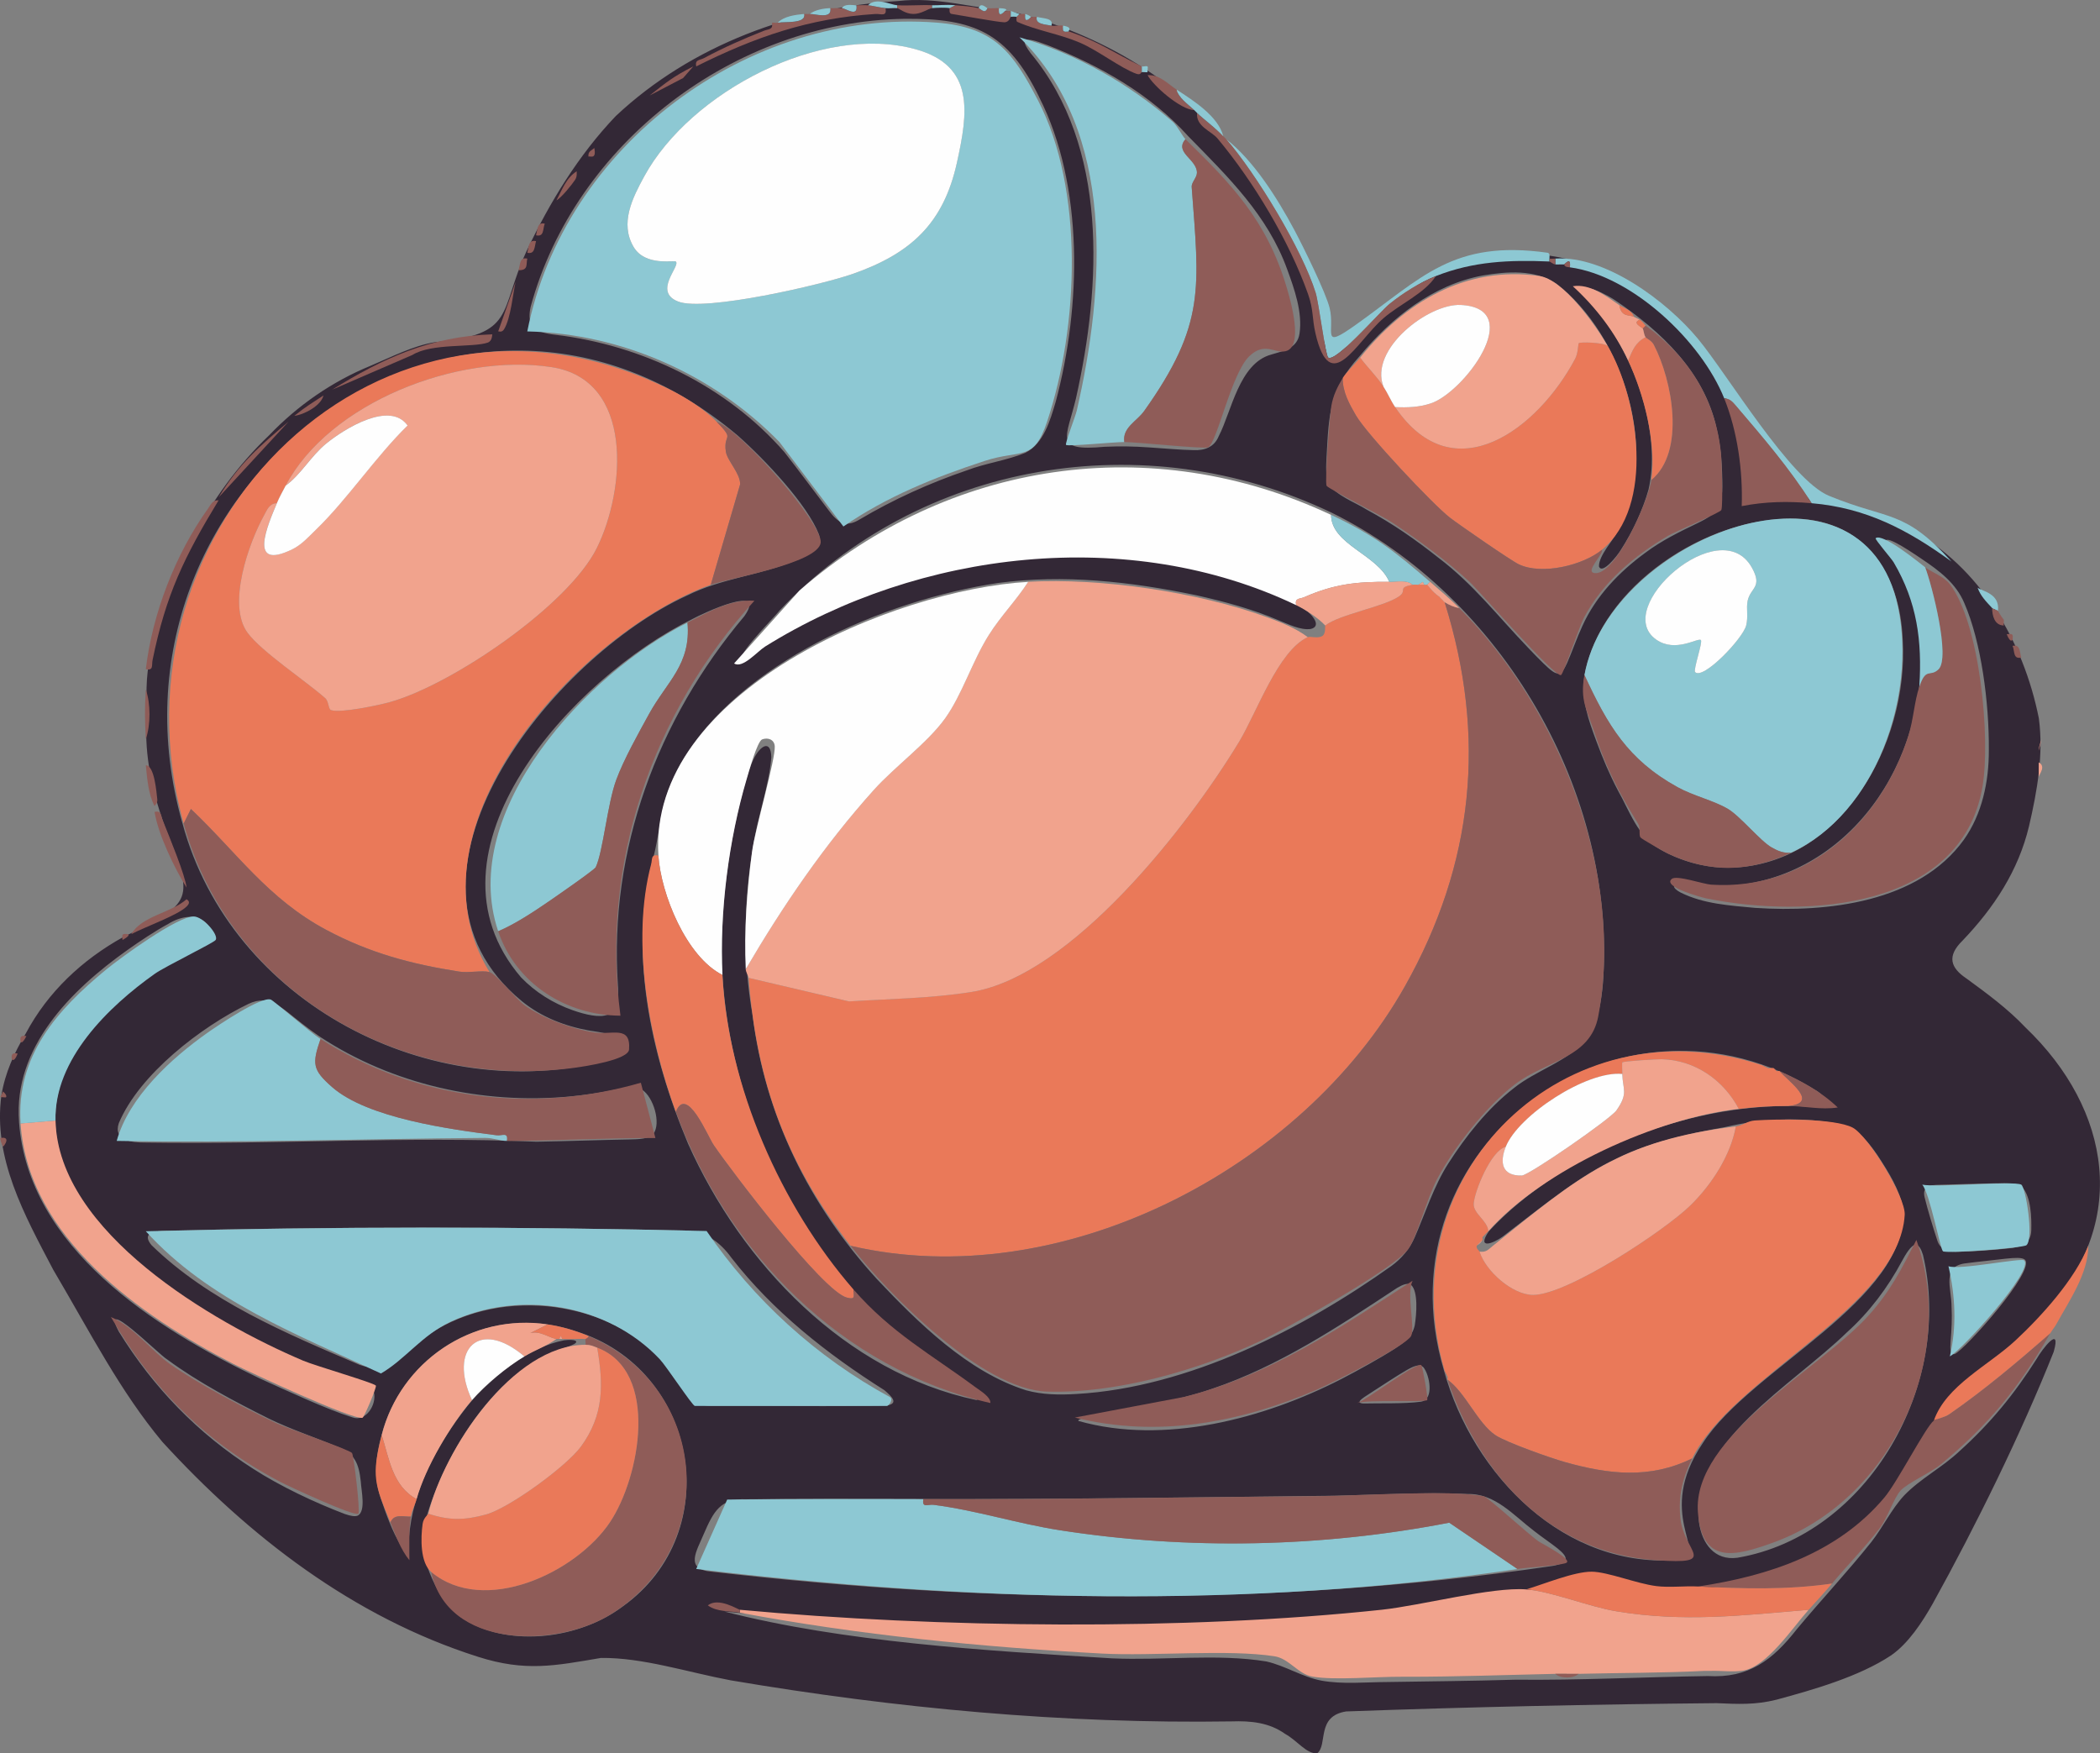 <?xml version="1.0" encoding="UTF-8"?><svg id="Camada_2" xmlns="http://www.w3.org/2000/svg" viewBox="0 0 721.11 602.11"><rect x="0" y="0" width="721.11" height="602.11" fill="#808080" stroke="none"/><defs><style>.cls-1{fill:#8dc8d3;}.cls-2{fill:#332836;}.cls-3{fill:#8f5c58;}.cls-4{fill:#ea7959;}.cls-5{fill:#fefefe;}.cls-6{fill:#f1a38d;}</style></defs><g id="Camada_1-2"><path class="cls-2" d="M308.32.36c13.26-1.58,26.34,2.49,39.52,3.75,29.85,7.43,58.86,24.11,77.11,49.43,9.11,12.74,17.53,27.12,22.87,41.79,4.44,12.1,4.64,36.88,21.45,17.74,9.26-8.86,19.52-18.19,31.19-22.87,30.15-9.39,63.19,2.57,81.72,27.77,7.82,9.87,12.25,20.72,14.39,32.84,1.56,5.46.22,14.38,4.69,18.07,2.2,1.85,6.59,1.98,10.34,1.83,15.43-.42,30.85,3.34,44.13,10.98,24.22,12.92,39.12,38.58,44.38,64.97,1.65,12.36-.54,24.91-3.38,37.08-3.64,15.22-11.96,27.91-22.82,39.27-5.45,5.34-4.15,9.3,1.29,12.97,7.06,5.14,14.3,10.48,20.32,16.85,29.52,28.21,35.91,67.45,6.29,98.24-9.31,11.5-22.56,18.65-32.18,29.7-16.6,22.22-21.42,42.43-49.73,54.92-14.5,6.48-30.9,10.93-47,10.23-8.37-.3-17.2-3.69-25.15-4.03-7.08-.32-13.89,2.43-20.72,3.95-8.04,1.86-16.99,2.1-25.41,3.77-80.55,14.06-171.69,11.44-252.93,3.78,41.09,10.55,89.42,13.42,133.11,16.09,17.49.8,36.13-1.69,53.05,1.07,6.48,1.45,12.27,5.32,18.94,6.59,7.28,1.31,15.14.5,22.49.47,14.71-.23,29.38-.36,44.17-.8,22.02.23,44.01-.92,66-1.25,14.02.8,22.18-5.4,30.57-16.11,8.37-10.06,17.31-19.58,25.55-29.9,4.04-5.15,6.81-11.13,11.22-15.94,5.59-5.85,13.15-9.67,19.05-15.26,10.61-9.56,18.84-19.6,26.52-31.72,1.83-3.27,8.58-12.01,5.85-2.41-11.15,28.04-26.76,59.81-41.55,86.5-3.64,6.42-8.3,13.56-14.27,17.73-11.03,7.34-26.88,11.85-39.42,15.24-7.24,1.81-13.17,1.5-20.51,1.18-42.36.39-84.89,1.31-127.2,2.84-10.43,1.61-6.22,11.55-9.99,14.4-3.78.15-6.75-4.38-11.02-6.71-5.43-3.88-11.76-4.5-18.35-4.27-57.7.89-115.15-4.47-171.99-14.1-14.96-2.82-30.25-7.86-44.55-7.69-15.8,2.68-25.92,4.81-42.23-.4-42.82-13.59-78.69-41.36-108.39-73.81-14.52-17.43-24.47-37.05-37.48-59.13-9.92-18.88-20.71-38.29-17.78-59.86,1.26-7.72,4.43-14.67,8.41-21.32,7.55-14.17,19.33-25.22,33.37-33.01,24.34-11.92,24.53-12.49,14.37-37.79-3.86-10.88-6.63-22.31-6.42-33.98.39-7.59-.48-14.89.93-22.19,6.19-29.54,19.35-57.44,41.28-78.38,9.76-10.21,21.61-18.45,34.76-23.83,7.27-3.06,14.67-6.91,22.11-8.12,28.14-2.64,21.86-10.29,31.5-31.24,7.93-16.72,17.78-32.94,30.66-46.43C237.53,15.36,272.81,2.52,308.15.37h.17ZM356.82,33.29c-10.85-22.13-22.31-27.07-46.28-26.83-58.26.91-113.09,42.76-128.32,98.89-.52,2.35-.56,4.41.2,5.9,1.2,2.63,5.24,3.37,8.24,3.71,29.76,3.52,58.95,17.63,78.7,40.31,4.65,5.93,10.44,13.77,15.13,19.9,3.24,4.44,6,6.02,10.54,3.3,11.69-6.93,24.1-12.57,36.99-16.96,6.42-2.47,13.85-3.42,20.1-6.03,6.3-3.19,8.49-11.13,10.39-17.48,8.83-32.9,9.7-74.4-5.62-104.52l-.09-.18ZM408.15,46.92c-13-14.51-30.33-24.33-48.41-31.41-2-.63-6.94-2.91-7.84-1.24-.2.73.66,2.17,2.08,4.08,26.63,32.08,24.24,79.44,15.49,118.43-3.14,13.46-8.03,18.29,9.79,16.65,5.24-.24,9.95-.17,15.46.22,5.01.32,11,.88,15.03.92,3.88.22,7.25-1.05,8.77-4.84,4.35-8.31,6.94-24.95,17.97-27.96,4.19-1.28,8.99-2.03,9.75-7.24,1.08-7.27-1.78-15.32-4.24-22.05-6.73-18.56-20.24-31.67-33.71-45.42l-.14-.15ZM466.81,122.38c-10.22,11.32-10.49,19.6-11.28,34.36-.15,3.14-.44,6.74.74,9.26,2.34,4.15,8.84,6.36,12.99,8.98,9.33,5.05,16.71,10.26,24.67,16.54,12.17,9.24,20.28,19.97,30.98,31.1,1.85,1.95,3.6,3.74,5.09,5.19,2.31,2.23,3.94,3.66,5.22,3.44,1.05-.15,1.93-1.43,2.9-3.56,1.72-3.93,3.4-8.8,5.24-12.72,4.64-10.29,12.64-18.58,21.69-25.2,5.54-4.14,11.73-7.18,17.98-10.18,3.1-1.53,6.44-3.3,7.56-6.51.63-1.67.8-3.75.83-6.05.02-6.52-.43-13.71-1.99-19.99-4.19-19.22-19-33.23-34.69-43.83-1.68-1.28-13.32-7.75-10.18-1.69,2.34,3.68,5.83,7.17,8.19,10.94,9.92,14.92,17.41,37.63,13.34,55.63-1.96,7.04-5.46,14.49-9.58,20.85-1.19,1.97-6.42,8.54-7.45,5.55-.04-3.75,4.74-8.76,6.63-12.33,14.61-26.3,1.74-67.22-21.32-84.78-7.33-4.87-16.69-4.21-25.17-2.78-17.11,3.16-31.35,14.48-42.27,27.62l-.13.15ZM62.66,282.76c16.7,61.71,85.22,97.26,145.97,81.36,2.47-1.09,5.6-2.56,5.5-5.45-.45-3.38-8.21-4.2-11.87-4.79-8.43-1.52-16.46-4.69-23.02-10.04-51.34-42.15,10.61-118.34,56.78-139.38,11.69-5.86,25.25-6.96,37.34-12.06,3.98-1.56,9.42-4.77,7.81-8.97-3.9-10.01-18.11-25.22-27.82-33.84-94.71-80.02-223.43,17.67-190.75,132.95l.06.2ZM457.16,176.01c-64.27-30.68-141.17-17.61-189.52,33.69-1.3,1.85-19.93,20.53-9.37,14.64,54.38-35.76,130.71-46.66,189.47-15.28,3.01,2,6.24,6.04,2.31,6.94-3.57.45-7.59-1.63-10.94-2.97-9.02-3.85-18.57-6.43-28.28-8.61-22.92-4.77-45.55-7.22-68.02-4.24-39.5,5.93-89,27.53-108.85,61.62-2.82,4.96-4.96,10.18-6.28,15.64-1.19,5.37-1.81,10.83-3.05,15.88-9.19,32.67-1.29,68.63,11.64,99.43,18.46,41.28,54.1,78.53,98.96,88.02,1.71-.43.32-2.23-2.26-4.43-10.99-8.59-22.45-15.28-32.63-25.21-30-29.88-49.66-74.16-52.24-115.97-1.06-20.42,1.62-42.38,6.58-61.81,1.12-4.15,2.17-8.54,3.99-12.45,2.35-4.97,6.08-7.13,6.19-.77-.81,9.83-4.75,20.53-6.25,30.43-3.22,18.87-3.57,38.75-.24,57.79,4.33,34.95,19.53,65.45,42.69,90.82,14.09,14.94,31.34,32,51.31,38.26,5.61,1.55,11.42,1.61,17.25,1.26,38.45-2.18,77.83-22.35,108.14-43.93,3.51-2.56,6.25-5.81,8-9.79,3.38-7.67,6.69-17.94,11.59-25.46,5.95-9.33,13.54-18.91,22.47-25.83,7.58-6.15,18.67-9.18,24.55-16.57,4.29-5.44,5.42-12.57,6.04-19.33,4.84-65.32-34.66-132.88-93.07-161.69l-.19-.09ZM544.07,232.15c-1.21,7.83,1.29,14.84,4.18,22.58,2.11,5.69,4.46,11.27,7.28,16.62,4.09,7.24,6.78,15.78,14.38,20.24,6.9,3.99,14.84,6.21,22.66,6.4,39.13.2,62.97-42.26,60.8-78.35-.94-22.48-12.7-40.88-36.9-41.55-30.32-.68-66.79,23.01-72.38,53.87l-.03.19ZM659.13,235.12c-4.63,41.84-38.04,75.39-81.47,68.32-3.83-.07-3.5,1.49-.59,3.04,7.87,3.95,16.9,4.47,25.58,5.29,24.9,1.62,56.14-1.85,71.68-23.36,6.33-8.9,8.64-20.02,8.61-30.78.13-16.35-2.63-37.31-8.42-50.52-2.84-6.8-8.6-11.12-14.65-15.18-2.89-1.96-6.19-4.15-8.81-5.5-5.87-3.06-3.65,1.11-1.72,4.26,1.44,2.41,3.03,4.97,4.24,7.51,5.37,11.47,7.03,24.19,5.58,36.72l-.02.2ZM237.57,212.68c-40.88,20.05-95.67,79.8-58.64,122.96,4.84,5.04,11.01,8.9,17.67,11.25,4.31,1.52,9.3,2.73,12.15,1.51,3.64-1.29,3.68-6.55,3.42-10.23-3.07-46.28,13.54-91.09,43.44-126.59,7.97-11.4-14.29-.95-17.86,1l-.17.09ZM6.55,385.45c3.2,43.02,46.4,70.56,82.62,87.9,9.63,4.37,23.36,10.74,31.73,13.34,4.74,1.8,8.56-4.44,7.49-8.59-.55-1.8-2.32-2.71-4.02-3.41-4.77-1.82-11.4-3.71-16.59-5.64-36.63-14.72-104.66-53.93-85.4-101.46,7.11-15.45,20.74-28.03,35.31-36.75,3.09-1.8,6.42-3.52,9.52-5.25,3.19-1.64,7.42-4.73,3.87-8.33-3.42-3.72-9.02-2.65-13.3,0-4.49,2.44-9.78,5.96-14,8.96-19.5,13.85-39.22,33.52-37.24,59.02v.2ZM109.68,355.9c-2.08-1.43-4.16-2.99-6.16-4.55-6.48-4.96-10.91-10.14-18.23-6.6-16.18,7.82-37.43,24.15-44.49,40.95-1.97,5.96,4.39,6.68,9.16,6.65,44.72.69,89.59-2.18,134.25-.29,10.74-.17,21.56-.6,32.26-.78,2.65-.06,6.52-.13,7.92-1.94,2.71-3.71-.06-12.67-3.87-15.09-2.69-1.68-6.7-.49-11.23.35-4.65.89-9.34,1.55-14.05,1.98-29.67,2.65-60.37-4.09-85.39-20.57l-.17-.12ZM495.82,470.6c9.95,35.97,41.62,68.69,81.37,65,9.53-2.27-9.08-15.55,7.54-40.06,16.54-25.72,70.79-49.06,68.81-80.61-1.34-6.53-4.9-12.18-8.72-18.05-3.86-5.67-7.5-9.77-14-11.05-12.02-2.31-26.19-1.71-38.48,1.23-13.09,2.27-27.08,5.65-36.99,10.7-13.01,5.92-25.96,16.72-39.34,26.88-3.35,2.47-9.12,4.54-4.72-1.88,25.55-27.58,71.38-45.15,109.59-42.73,5.52.25,9.21-.95,3.2-5.28-67.34-42.34-151.09,18.6-128.31,95.66l.06.2ZM694.44,407.74c-1.49-1.62-5.99-1.44-9.49-1.39-6.25.16-13.87.33-20.11.55-3.02.12-4.69,1.13-3.95,4.27.94,3.89,2.86,10.29,4.31,14.68,1.08,3.61,4.24,4.16,7.58,4,4.57-.08,11.79-.58,16.73-1.12,4.07-.36,7.89-1.44,8-6.25.12-4.42-.1-11.34-2.98-14.66l-.09-.08ZM239.7,481.64c1.37,1,2.81,1.11,4.5,1.15,11.79-.18,46.7.41,60.8-.22,3.54-.83,1.1-3.09-1.29-5.16-19.72-12.47-38.31-27.12-52.58-45.53-4.12-5.71-9.51-9.37-16.76-9.34-59.28-1.29-119.21-1.37-178.61.13-4.09.28-6.66,1.32-3.75,4.9,19.65,19.18,46.18,30.31,71.44,41.1,8.08,2.96,13.73-2.57,19.65-7.35,23.4-19.11,61.02-16.71,82.54,3.86,5.02,4.57,9.25,12.16,13.97,16.41l.09.07ZM657.89,427.48c-1.61-.21-3.78,3.75-4.79,5.59-4.87,9.11-11.19,17.52-18.85,24.42-19.09,18.57-53.61,37.66-50.83,65.31,1.01,7.21,5.28,13.18,13.15,12.14,45.17-7.66,74.25-59.73,63.76-103.99-.63-2.09-1.42-3.37-2.36-3.47h-.07ZM695.21,432.51c-.94-.71-3.22-.63-6.46-.28-4.18.52-9.21.99-13.42,1.55-8.8.86-5.18,8.38-5.19,15.08.21,3.77,0,7.8-.31,11.5.02,1.43-.72,5.35,1.45,4.58,3.52-1.57,27.97-28.88,24-32.38l-.06-.05ZM484.44,441.18c-1.06-.68-2.67-.11-4.74,1.12-20.22,13.36-40.54,26.86-63.48,34.61-12.93,4.54-27.21,6.31-40.62,9.18-1.57.28-6.06,1.28-5.23,1.88,29.35,8.29,63.6-.72,90.33-14.46,5.58-2.91,13.05-7.01,18.19-10.32,3.63-2.4,6-4.16,6.9-7.98.65-3.91,1.26-11.74-1.26-13.99l-.08-.05ZM57.39,466.82c-2.66-1.48-23.54-22.56-16.58-9.54,11.91,19.29,27.17,35,46.1,47.09,9.35,6.05,21.21,11.63,31.49,15.54,1.99.68,3.51.97,4.48.54,2.83-1.56,1.16-8.62,1.01-11.69-.67-6.05-1.94-9.82-8.55-12.16-7.58-3.12-15.54-5.83-22.86-9.36-11.95-5.97-24.35-12.5-34.94-20.31l-.16-.12ZM130.9,493.3c-1.89,6.97-2.62,14.13-.23,21.01,1.85,5.47,3.99,11.58,7.01,16.43,2.78,3.79,2.73-3.98,3.08-5.74,2.03-16.04,11.28-32.14,21.57-44.4,7.9-8.52,19.58-18.13,31.38-20.34,1.81-.24,3.22-.16,3.83.12,1.69.95-3.57,2.38-4.7,2.85-23.57,8.01-40.9,36.96-47.09,60.18-1.5,6.34.02,13.01,2.68,18.83,2.61,5.78,6.12,10.95,11.48,14.18,15.62,9.34,39.12,6.32,53.87-4.72,36.03-25.71,25.67-81.75-16.08-94.57-11.51-3.95-24.71-3.84-35.92.74-15.19,5.97-26.82,19.34-30.82,35.23l-.05.21ZM488.7,469.47c-1.22-1.16-3.13-.45-5.88,1.15-3.46,2.01-8.12,5.12-11.63,7.37-1.47,1.1-6.93,3.89-2.85,3.97,4.41-.14,14.2.16,19.61-.62,4.68-.76,2.89-9.37.84-11.79l-.09-.09ZM315.62,514.76c-19.76-.05-39.57-.08-59.34.09-8.88-.34-11.22,4.07-14.7,12.12-2.27,5.5-6.64,11.98,2.79,12.74,94.59,11.03,192.78,12.06,287.11-1.73,2.1-.23,6.06-.99,6.12-2.32.3-1.06-.86-2.41-2.78-3.95-2.21-1.77-5.24-3.78-7.97-5.93-7.21-5.46-13.46-13.04-23.07-12.73-12.9-.72-31.19.27-45.09.58-47.6.54-95.24,1.24-142.87,1.14h-.2Z"/><path class="cls-1" d="M670.07,192.8c-14.96-10.85-29.18-18.4-48-20-7.58-12.02-16.8-22.7-26.01-33.5-1.13-1.33-2.09-2.43-3.99-2.5-7.88-19.64-31.63-42.13-53-45,.44-3.95-1.72-.99-2-1-.99-.05-2.01.07-3,0v-2c16.99-1.15,38.22,14.56,48.97,27.53,10.19,12.3,31.74,48.49,45.05,53.95,20.6,8.46,25.57,4.5,41.99,22.51Z"/><path class="cls-1" d="M421.07,47.8c9.36,7.29,17.51,20.17,23.37,31.13,2.95,5.52,10.83,21.49,12.14,26.86,1.98,8.15-3.27,14.45,8.83,5.85,22.92-16.28,33.47-29.41,66-24.85,1.02.14.57,1.97.66,2.01v1c-13.67-.58-26.15-.09-39,5-5.57,2.2-11.32,5.86-15.93,9.57-3.33,2.68-18.4,20.16-21.05,18.43-.95-.62-3.21-18.67-4.3-22.21-4.54-14.74-20.5-41.05-30.72-52.78Z"/><path class="cls-3" d="M420.07,46.8c.31.35.69.65,1,1,10.22,11.74,26.17,38.05,30.72,52.78,1.09,3.54,3.35,21.59,4.3,22.21,2.65,1.73,17.73-15.75,21.05-18.43,4.61-3.71,10.36-7.36,15.93-9.57-3.86,5.97-12.3,9.57-18.01,14.49-9.48,8.19-18.19,27.23-23.33,5.28-1.24-5.31-.63-8.11-2.56-13.56-6.45-18.21-18.7-38.63-31.09-53.45-2.14-2.56-7.52-4.14-7.02-8.77,2.61,2.48,6.72,5.44,9,8Z"/><path class="cls-3" d="M298.07,1.8c1.22.09,3.92.78,6,1,.56,3.07-1.54,1.88-3.45,2-22.78,1.44-41.34,7.89-61.55,18-.52-2.41,1.24-2.08,2.62-2.82,6.76-3.63,13.52-6.61,20.67-9.43,1.55-.61,3.21-.29,2.71-2.74.57-.15,1.39.13,2,0,2.04-.43,10.03.47,9-3,.66-.06,1.35.07,2,0,1.41-.15,7.91,2.02,7-2,1.33-.03,2.67-.01,4,0s5.67,3.36,5-1c1.32.01,2.69-.1,4,0Z"/><path class="cls-3" d="M352.07,4.8c-.35,2.29.4,2.81,2,1,.58.15,1.43-.15,2,0-.81,2.49,2.82,2.59,5,3,1.2.23,2.79-.22,4,0-.31,1.99.01,2.31,2,2,10.84,3.74,15.05,7.22,25,12v2c-.34.08-.34,1.07-1.87.53-5.35-1.9-13.12-8.01-19.46-10.71-6.98-2.98-14.58-4.08-21.41-7.11-.53-.24-.19-1.68-.27-1.71l1-1c.59.14,1.44-.16,2,0Z"/><path class="cls-3" d="M336.07,2.8c.52.12,2.19,2.25,3,0,1.3.13,2.68-.05,4,0-.36,2.29.4,2.81,2,1,.58.15,1.41-.14,2,0v2c-.2.06-.45,1.91-2.3,1.85-2.41-.08-14.52-2.33-18-2.87-1.09-.17-.6-1.95-.7-1.98l2-1c2.71.23,5.34.38,8,1Z"/><path class="cls-3" d="M404.07,30.8c.5,2.7,3.75,4.88,6,7-4.64-.07-14.2-8.45-16-12,4.21-.18,6.86,2.95,10,5Z"/><path class="cls-1" d="M404.07,30.8c5.74,3.76,14.25,9.11,16,16-2.28-2.56-6.39-5.52-9-8-.34-.32-.66-.68-1-1-2.25-2.12-5.5-4.3-6-7Z"/><path class="cls-3" d="M320.07,1.8v1c-1.49.19-3.66,2.04-6.52,1.99-2.78-.04-4.82-1.93-5.48-1.99v-1c3.97.23,8.03-.18,12,0Z"/><path class="cls-1" d="M686.07,209.8c-.39-.41-1.61-.58-2-1-2.03-2.19-3.97-4.1-5-7,1.46,1.24,7.74,1.9,7,8Z"/><path class="cls-1" d="M308.07,1.8v1c-1.31-.12-2.69.14-4,0-2.08-.22-4.78-.91-6-1,2.7-2.86,7.8-.13,10,0Z"/><path class="cls-1" d="M276.07,4.8c1.03,3.47-6.96,2.57-9,3,2.12-2.25,6.1-2.72,9-3Z"/><path class="cls-1" d="M328.07,1.8l-2,1c-1.09-.26-4.72-.16-6,0v-1c2.24.1,4.29-.32,8,0Z"/><path class="cls-1" d="M285.07,2.8c.91,4.02-5.59,1.85-7,2,1.76-1.42,4.81-1.94,7-2Z"/><path class="cls-3" d="M686.07,209.8c.12.13.95,1.74,2,3,.09.63-.14,1.43,0,2-3.2-.07-3.98-3.38-4-6,.39.42,1.61.59,2,1Z"/><path class="cls-1" d="M294.07,1.8c.67,4.36-3.7,1.01-5,1,1-1.59,3.42-1.01,5-1Z"/><path class="cls-1" d="M356.07,5.8c2.25.6,5.76.34,5,3-2.18-.41-5.81-.51-5-3Z"/><path class="cls-1" d="M343.07,2.8c4.11.17,1.8.95,2,1-1.6,1.81-2.36,1.29-2-1Z"/><path class="cls-1" d="M339.07,2.8c-.81,2.25-2.48.12-3,0,.69-2.24,2.67-.03,3,0Z"/><path class="cls-1" d="M350.07,4.8l-1,1c-.25-.11-1.65-.11-2,0v-2c1.29.31,2.26.82,3,1Z"/><path class="cls-1" d="M392.07,22.8c.4.19,1.6-.29,1.96.03.31.28-.12,1.49.04,1.97-.63.09-1.42-.13-2,0v-2Z"/><path class="cls-3" d="M534.07,88.8v2c-.85-.06-1.76-.99-2-1v-1c.25.12,1.47.04,2,0Z"/><path class="cls-1" d="M365.07,8.8c3.67.68,1.46,1.81,2,2-1.99.31-2.31,0-2-2Z"/><path class="cls-1" d="M354.07,5.8c-1.6,1.81-2.35,1.29-2-1,1.27.36,1.89.97,2,1Z"/><path class="cls-4" d="M485.07,200.8c.58-.11,1.36,0,2,0,.39,0,1.91-.04,2,0,.3.13.78-.14,1,0,.25.16,1.61,2.31,4,4l1,1c.37.25.65.78,1,1,14.49,46.25,10.02,89.84-13.63,131.87-35.46,63.03-118.56,105.98-190.37,89.13-21.89-28.02-32.25-56.06-35-92l34.49,8.09c13.84-.88,27.89-1.03,41.88-3.22,34.49-5.4,74.63-57.14,92.05-85.95,6.06-10.02,13.42-31.28,23.58-35.92.83-.38,3.58.6,5.07-.45,1.21-.86.78-3.43.93-3.55,4.82-3.83,20.44-6.47,25.44-10.08,2.83-2.05-.86-2.93,4.56-3.92Z"/><path class="cls-3" d="M501.07,208.8c34.17,34.21,56.99,91.26,47.74,140.24-2.73,14.43-17.89,15.09-28.65,23.35-9.87,7.57-20.76,21.41-26.61,32.39-3.49,6.55-7.02,19.99-9.91,24.09-4.76,6.76-42.05,27.5-51.21,31.79-21.25,9.95-49.19,17.94-72.87,17.22-22.24-.68-54.45-33.38-67.49-50.08,71.81,16.85,154.91-26.1,190.37-89.13,23.65-42.03,28.12-85.62,13.63-131.87,1.53.94,3.2,1.71,5,2Z"/><path class="cls-4" d="M246.07,144.8c6.51,6.75,2.25,3.78,3.17,10.24.45,3.17,5.02,7.51,4.91,11.28l-10.08,34.47c-44.44,15.99-106.62,83-76,133-2.61-.64-7.11.37-10.36-.14-16.59-2.6-30.78-6.4-45.67-14.33-20.06-10.7-30.71-26.59-46.49-41.52l-2.49,4.99c-28.15-101.84,67.82-197.84,166.67-149.17,5.33,2.62,12.19,6.88,16.33,11.17ZM95.07,172.8c-2.55.04-3.36,2.3-4.37,4.13-5.27,9.53-12.83,30.75-5.65,40.4,4.87,6.54,19.9,16.46,26.62,22.4,1.32,1.16,1,3.78,2.04,4.13,3.24,1.09,16.25-1.67,20.17-2.76,21.25-5.9,61.27-33.13,71.08-52.92,9.77-19.71,12.98-57.79-15.64-62.12-32.32-4.88-76.29,12.27-91.24,40.74-1.02,1.94-2.16,3.98-3,6Z"/><path class="cls-6" d="M449.07,218.8c-10.16,4.64-17.52,25.9-23.58,35.92-17.43,28.81-57.56,80.55-92.05,85.95-13.98,2.19-28.04,2.34-41.88,3.22l-34.49-8.09c-.05-.66-.94-1.86-1-3,12.83-21.85,27.02-42.68,43.97-61.53,7.22-8.03,18.44-16.15,24.46-24.54,5.92-8.24,9.37-19.75,15.15-28.85,4.06-6.38,9.34-11.76,13.41-18.09,24.82-1.41,58.1,3.51,81.52,11.98,4.91,1.78,10.3,3.85,14.48,7.02Z"/><path class="cls-1" d="M356.43,34.45c15.86,30.58,14.06,77.54,3.13,110.34-4.67,14.02-8.73,9.34-21.49,13.51-17.03,5.57-33.62,12.24-48.46,22.5l-22-29.04c-22.56-23.11-54.04-37.21-86.55-37.95C193.59,50.33,256.71,2.79,321.6,7.76c19.96,1.53,26.33,10.3,34.82,26.69ZM232.06,89.81c1.72,1.53-7.97,10.29.76,13.74,9.1,3.58,49.42-5.77,60-9.48,20.06-7.03,31.18-17.42,35.77-38.23,3.74-16.93,6.35-33.22-14.15-38.91-32.43-9-77.4,14.7-93.19,43.58-4.07,7.45-8.5,16.14-3.68,24.31,3.98,6.74,13.87,4.46,14.48,5Z"/><path class="cls-4" d="M605.07,365.8l2,1c.51.19,1.51-.2,2,0l1,1c.28.12.72-.13,1,0,3.14,3.63,13.85,10.97,3,12-6.27-.03-10.82.3-17,1-5.22-9.92-15.04-16.8-26.49-17.08-1.61-.04-13,.64-13.51,1.09-.15.13-.02,3.33,0,3.99-12.25-1.19-35.69,14.23-40,25-5.12,1.24-10.83,15.51-11.02,19.6-.15,3.4,4.81,5.81,5.02,9.4-.31.35-.71.64-1,1l-1,1c-.14.24.14.73,0,1l-2,2c-.18,1.13.9,1.66,1,2,2.04,6.64,11.21,14.89,18.4,14.88,11.77-.01,45.29-22.15,54.13-30.86,7.16-7.06,13.67-17.02,15.48-27.02,2.33-.29,3.94-1.85,6.48-2.03,7.47-.52,27.4-.79,33.61,2.45,5.29,2.76,18.23,23.82,17.88,29.96-1.83,31.55-59.53,55.9-72.96,83.62-14.59,7.2-28.78,5.48-43.76,1.26-4.83-1.36-20.13-6.77-23.79-9.21-6.11-4.09-10.36-14.7-16.45-19.05-.1-.3.1-.7,0-1l-1-2c-19.77-67.58,41.34-127.27,109-105Z"/><path class="cls-1" d="M238.57,482.8c-.97-.29-9.75-13.63-11.99-16.01-18.04-19.16-48.25-23.95-71.89-12.87-9.85,4.62-15.38,12.76-23.87,17.74-28.48-13.26-59.23-25.06-80.75-48.85,64.02-1.63,128.68-1.66,192.57-.08,16.11,23.59,37.75,43.39,62.97,57.04,1.31.91-.55,3.03-1.03,3.03h-66Z"/><path class="cls-1" d="M615.07,292.8c-2.53.28-4.58-.59-6.71-1.8-3.92-2.22-10.81-10.75-15.03-13.24-4.91-2.9-11.8-4.43-17.27-7.45-17.09-9.43-24.01-21.26-31.98-38.52,8.57-47.23,95.78-81.01,107.71-23.21,6.27,30.36-7.57,70.74-36.71,84.21ZM582.07,230.79c2.71,2.85,16.37-11.47,17.53-15.96.8-3.11-.03-5.89.51-8.49.97-4.62,5.3-4.61,1.41-11.5-10.87-19.25-48.27,13.95-32.8,24.8,6.64,4.66,14.39-.79,15.34.16.69.69-2.68,10.26-1.99,10.99Z"/><path class="cls-5" d="M353.07,199.8c-4.07,6.33-9.36,11.7-13.41,18.09-5.78,9.1-9.23,20.61-15.15,28.85-6.02,8.38-17.24,16.51-24.46,24.54-16.95,18.85-31.15,39.68-43.97,61.53-.64-13.06.43-27.37,2.16-40.34,1.02-7.68,8.13-31.85,7.8-36.24-.17-2.27-2.32-3.07-4.33-2.32-1.69.63-4.62,11.29-5.33,13.69-6.1,20.57-9.38,45.76-8.29,67.21-12.48-6.27-21.15-27.92-22-41-3.65-56.26,81-91.38,127-94Z"/><path class="cls-1" d="M317.07,514.8c-.56,3.22,1.62,1.72,3.49,1.96,14.62,1.88,28.75,6.45,43.33,8.72,44.14,6.87,89.97,5.91,133.76-2.58l23.42,15.9c-92.3,13.82-189.59,11.12-282-.01l10.64-23.84c22.44-.21,44.92-.22,67.36-.14Z"/><path class="cls-6" d="M524.07,545.8c8.6.67,21.5,5.95,30.98,7.52,23.01,3.81,43.06,1.45,66.02-.52-5.56,6.18-14.38,19.64-22.59,20.91-3.54.55-7.73-.08-11.41.09-.66.03-1.34-.03-2,0-14.3.72-28.68.64-43,1-2.66.07-5.34-.06-8,0-17.01.37-33.97,1.01-51,1-.67,0-1.33,0-2,0-8.47-.06-22.89,1.29-30.44-.06-4.94-.88-7.95-6.2-13.02-6.98-15.86-2.46-41.81,0-59.08-.92-41.45-2.21-83.76-6.4-124.46-14.04v-1c67.64,6.25,153.05,7.23,220.48-.02,13.42-1.44,37.83-7.89,49.52-6.98Z"/><path class="cls-5" d="M445.07,207.8c-57.39-27.43-129.34-18.79-182.3,14.2-2.73,1.7-7.78,7.74-10.69,5.82l22.46-25.04c51.27-44.58,120.68-55.03,182.53-25.97.08,10.24,16,13.56,20,23-11.21-.09-18.92.74-29.27,5.28-1.5.66-3.26.17-2.73,2.72Z"/><path class="cls-1" d="M386.07,151.8c-3.38-.03-19.19,1.57-20,.99-.5-.36,3.19-9.64,3.68-11.8,9.61-41.87,13.63-95.7-19.68-128.18,19.38,5.56,37.41,15.78,52.55,28.94,1.7,1.48,3.43,5.07,4.44,6.05-3.97,4.57,3.91,6.84,3.94,11.5,0,1.7-1.93,3.3-1.8,4.95,2.55,34.45,4.93,47.01-16.31,76.88-2.57,3.61-7.56,5.69-6.83,10.67Z"/><path class="cls-4" d="M552.07,118.8c10.57,18.27,16.36,54.94-2,70-6.49,5.32-20.58,8.77-28.53,4.99-2.7-1.28-20.49-13.57-23.68-16.04-5.87-4.54-28.49-28.64-32.21-35.03-2.29-3.92-4.69-8.21-4.58-12.92,1.05-1.76,4.53-5.17,6-7,2.57,3.48,5.63,6.34,8,10,1.5,2.31,2.47,4.74,4,7,20.18,29.82,49.25,7.23,61.84-16.66.99-1.87,1-5.11,1.21-5.29.54-.49,8.44-.27,9.95.95Z"/><path class="cls-3" d="M658.06,425.8c14.4,40.64-8.93,89.54-49.46,104.03-12.78,4.57-24.16,7.61-25.56-10.49-2.04-26.19,42.28-49.44,58.54-67.53,7.63-8.48,11.37-15.98,16.48-26.01Z"/><path class="cls-3" d="M168.07,333.8c2.18.53,9.18,9.32,12.08,11.42,6.19,4.47,16.16,8.06,23.7,9.3,6.24,1.02,12.83-2.62,12.16,5.89-.28,3.55-15.1,5.78-18.58,6.25-59.09,8.03-118.26-25.61-134.36-83.86l2.49-4.99c15.77,14.94,26.42,30.82,46.49,41.52,14.89,7.94,29.08,11.73,45.67,14.33,3.26.51,7.75-.5,10.36.14Z"/><path class="cls-3" d="M565.07,111.8c14.73,10.66,23.94,25.18,25.87,43.63.31,2.95.75,17.82.16,19.68-.31.97-15.48,7.2-18.33,8.89-11.84,7.01-22.38,15.89-28.87,28.13-1.56,2.94-6.96,19.09-7.84,19.67-1.89,1.23-28.11-28.92-31.46-32.02-7.82-7.25-17.71-14.49-26.61-20.39-3.44-2.28-21.74-11.47-22.44-12.55-.75-1.15,1.11-24.52,1.62-27.45.63-3.68,2.03-6.43,3.91-9.59-.11,4.7,2.3,8.99,4.58,12.92,3.72,6.39,26.34,30.49,32.21,35.03,3.19,2.47,20.98,14.76,23.68,16.04,7.94,3.78,22.04.33,28.53-4.99.65,1.52-6.08,7.62-2.48,8,7.41.79,18.68-25.81,19.48-32,11.81-9.8,7.14-34.24.83-46.36-.82-1.57-2.46-2.08-2.83-2.64-.64-.95-.62-2.37-1-3l1-1Z"/><path class="cls-3" d="M661.07,194.8c2.35,1.81,6.4,3.06,8.57,5.93,10.27,13.56,13.92,52.73,11.14,69.29-7.06,42.15-60.52,45.49-94.91,38.48-1.08-.22-15.24-3.91-11.8-6.69,1.7-1.38,10.78,1.8,13.51,1.98,32.75,2.13,58.31-21.27,67.75-51.22,1.75-5.54,2.02-11.67,3.74-16.76,2.31-6.84,3.62-3.14,6.57-5.94,4.2-3.99-2.26-29-4.57-35.06Z"/><path class="cls-1" d="M110.07,356.8c-2.95,8.55-2.76,10.58,3.99,16.51,12.17,10.67,40.55,14.51,56.51,16.54,1.87.24,4.06-1.26,3.5,1.95-2.33.01-4.75-1.07-7.45-1.05-42.17.31-84.36,1.79-126.55,1.04,4.23-15.08,18.62-28.27,31.28-37.21,3.47-2.45,18.51-12.6,21.67-11.31,1.06.43,13.66,11.37,17.04,13.53Z"/><path class="cls-1" d="M236.07,213.8c1.29,14.37-7.08,20.25-13.17,31.33-3.69,6.72-8.7,15.64-11.3,22.7-3,8.12-4.52,24.64-7.03,29.97-.43.91-13.99,10.29-16.2,11.8-5.21,3.56-11.52,7.74-17.3,10.2-13.94-41.39,30.85-88.93,65-106Z"/><path class="cls-3" d="M317.07,514.8c45.59.16,90.91-.67,136.46-1.04,13.11-.1,45.24-2.24,56.01.07,1.38.3,15.27,12.99,18.63,15.37,1.36.97,12.69,6.64,9.4,7.6s-12.18,1.35-16.5,1.99l-23.42-15.9c-43.8,8.49-89.63,9.45-133.76,2.58-14.57-2.27-28.7-6.84-43.33-8.72-1.87-.24-4.06,1.26-3.49-1.96Z"/><path class="cls-3" d="M407.07,47.8c16.06,15.65,27.98,28.13,34.72,50.78,1.36,4.58,6.07,20.65-.42,22.04-3.72.8-7.04-3.32-12.32,1.65-6.23,5.86-11.06,29.66-14.18,31.32-1.27.68-24.24-1.75-28.79-1.8-.73-4.98,4.26-7.06,6.83-10.67,21.24-29.87,18.86-42.43,16.31-76.88-.12-1.65,1.81-3.25,1.8-4.95-.03-4.65-7.91-6.93-3.94-11.5Z"/><path class="cls-4" d="M226.07,293.8c.85,13.08,9.52,34.73,22,41,1.94,38.15,20.1,79.36,45,108-.02,2.25.9,3.63-2.29,2.79-8.3-2.18-39.55-43.37-45.68-52.33-2.18-3.19-9.27-20.79-13.04-11.46-9.22-25.21-15.48-58.63-8.47-85.03.44-1.66-.14-3.53,2.47-2.97Z"/><path class="cls-3" d="M148.07,539.8c18.18,15.16,49.77.29,61.4-17.1,10.23-15.29,17.16-51.73-4.4-59.9-1.46-.56-2.28-1-4-1,.11-.62-.16-1.49,0-2,.04-.12.98-.41,1-1,40.92,17.25,45.85,71.55,7.91,95.41-18.87,11.87-56.45,12.03-61.91-14.41Z"/><path class="cls-4" d="M205.07,462.8c21.56,8.18,14.63,44.61,4.4,59.9-11.63,17.39-43.22,32.26-61.4,17.1-3.8-3.17-3.63-11.67-2.95-16.48.3-2.14,1.86-3.13,1.95-3.52,7.25,2.4,12.5,2.26,19.78.28,8.02-2.19,27.73-16.6,32.65-23.35,7.86-10.78,7.79-21.13,5.57-33.93Z"/><path class="cls-6" d="M552.07,118.8c-1.51-1.22-9.4-1.43-9.95-.95-.2.18-.22,3.42-1.21,5.29-12.6,23.89-41.66,46.48-61.84,16.66,4.22.2,8.17.07,12.23-1.27,11.39-3.74,33.03-32.67,10.29-33.81-11.05-.55-31.55,15.17-26.52,28.08-2.37-3.66-5.43-6.52-8-10,15.07-18.84,36.2-31.68,61.52-28.02,8.32,1.2,19.34,16.88,23.48,24.02Z"/><path class="cls-6" d="M596.07,386.8c-1.8,10.01-8.31,19.96-15.48,27.02-8.84,8.71-42.35,30.85-54.13,30.86-7.18,0-16.35-8.24-18.4-14.88,2.26.36,3.05-.76,4.54-1.96,29.73-23.95,43.83-36.16,83.46-41.04Z"/><path class="cls-3" d="M236.07,213.8c7.06-3.53,14.69-8.08,22.99-7.51-35.09,38.55-52.89,90.15-46,142.5-18.75-.1-35.96-11.08-41.99-28.99,5.78-2.45,12.1-6.63,17.3-10.2,2.21-1.51,15.77-10.9,16.2-11.8,2.51-5.34,4.03-21.85,7.03-29.97,2.6-7.05,7.61-15.98,11.3-22.7,6.09-11.08,14.46-16.96,13.17-31.33Z"/><path class="cls-6" d="M201.07,461.8c1.72,0,2.54.44,4,1,2.21,12.8,2.29,23.15-5.57,33.93-4.92,6.75-24.64,21.16-32.65,23.35-7.27,1.99-12.53,2.12-19.78-.28,5.33-21.77,28.87-58.01,54-58Z"/><path class="cls-6" d="M19.07,384.8c.92,38.43,54.01,69.27,85.04,82.46,4.16,1.77,24.12,7.54,24.96,8.55.38.46-4.03,10.95-4.61,11.07-3.46.72-38.77-15.64-44.41-18.56-32.03-16.6-70.39-43.37-72.98-82.52l12-1Z"/><path class="cls-3" d="M581.07,500.8c-3.32,6.85-4.82,12.8-4.05,20.56,1.16,11.69,13.68,15.95-8.42,14.42-36.4-2.53-60.67-29.38-71.52-61.97,6.09,4.35,10.34,14.96,16.45,19.05,3.66,2.45,18.96,7.86,23.79,9.21,14.99,4.22,29.17,5.94,43.76-1.26Z"/><path class="cls-3" d="M110.07,356.8c32.57,20.82,72.78,25.77,109.99,15.01l5,18.99c-17.02-.05-33.97.93-51,1.01.56-3.22-1.63-1.72-3.5-1.95-15.96-2.03-44.34-5.87-56.51-16.54-6.76-5.92-6.94-7.96-3.99-16.51Z"/><path class="cls-3" d="M232.07,381.8c3.77-9.33,10.86,8.27,13.04,11.46,6.12,8.96,37.37,50.15,45.68,52.33,3.18.84,2.27-.54,2.29-2.79,12.93,14.87,26.71,22.34,41.91,33.59,1.52,1.13,5.27,3.32,5.09,5.41-51.04-11.67-90.34-51.71-107.99-99.99Z"/><path class="cls-3" d="M485.06,439.81c-2.19,4.49.96,16.18-.51,18.98-1.8,3.43-27.44,16.3-32.52,18.48-26.35,11.3-54.61,16.57-82.95,9.52l37.41-7.06c29.22-7.21,53.8-23.8,78.57-39.92Z"/><path class="cls-3" d="M58.41,468.44c9.8,6.89,25.32,15.01,36.3,20.21,3.94,1.87,25.38,9.17,26.18,10.33.59.87,2.88,20.03,2.17,20.81-1.1,1.21-23.74-9.3-26.66-10.83-25.48-13.32-43.93-31.9-58.31-56.68,7.53,3.04,13.94,11.67,20.32,16.16Z"/><path class="cls-6" d="M597.07,380.8c-28.07,3.18-66.99,20.67-86,42-.21-3.59-5.17-6-5.02-9.4.18-4.08,5.89-18.35,11.02-19.6-2.22,5.54-1.25,10.07,5.52,9.89,2.42-.06,30.41-19.41,32.49-22.38,4.17-5.96,2.14-7.08,2-12.5-.02-.66-.15-3.86,0-3.99.51-.45,11.89-1.13,13.51-1.09,11.45.28,21.27,7.16,26.49,17.08Z"/><path class="cls-3" d="M544.07,231.8c7.98,17.25,14.89,29.09,31.98,38.52,5.48,3.02,12.36,4.56,17.27,7.45,4.22,2.49,11.12,11.01,15.03,13.24,2.13,1.21,4.18,2.08,6.71,1.8-14.38,6.65-27.39,7.11-41.98.48-1.3-.59-9.49-5.23-9.78-5.72-.64-1.08.1-3.26-.79-4.69-6.59-10.6-10.95-19.14-14.91-31.11-2.68-8.1-5.13-11.16-3.53-19.97Z"/><path class="cls-1" d="M7.07,385.8c-1.54-23.18,12.46-38.99,29.53-52.97,5-4.09,24.43-18.26,29.99-18.11,3.13.08,8.6,6.29,7.47,8.06-.64,1.01-17.35,9.1-20.9,11.62-15.95,11.29-34.6,29.43-34.1,50.4l-12,1Z"/><path class="cls-6" d="M188.07,454.8l-6,2.99c3.31-.97,6.54,1.66,9,2.01-3.42,2.5-7.32,3.8-11,6-15.38-13.15-26.18-2.61-18,15-7.29,8.46-16.07,23.22-19,34-8.31-4.45-9.44-13.99-12-22,6.37-25.17,31.02-41.95,57-38Z"/><path class="cls-3" d="M704.07,457.8c-10.87,18.71-20.66,30.96-37.52,44.98-3.51,2.92-11.56,6.5-13.92,9.08-2.26,2.47-4.54,9.48-7.13,12.87-5.06,6.61-11.08,12.67-16.42,19.08-15.37,2.23-30.6,1.78-46,1,24.18-3.63,47.82-11.36,63.97-30.53,4.55-5.4,14.3-24.5,17.03-26.47.82-.59,3.58-.99,5.3-2.19,12.29-8.54,23.45-18,34.7-27.81Z"/><path class="cls-3" d="M246.07,144.8c8.33,2.84,36.44,35.11,35.75,41.52-.77,7.14-31.73,12.32-37.75,14.48l10.08-34.47c.11-3.77-4.46-8.11-4.91-11.28-.92-6.46,3.34-3.49-3.17-10.24Z"/><path class="cls-4" d="M583.07,544.8c15.4.78,30.63,1.23,46-1-2.64,3.16-5.55,6.28-8,9-22.96,1.96-43.01,4.33-66.02.52-9.48-1.57-22.38-6.85-30.98-7.52,6.05-1.8,16.48-6.13,22.51-6.08,5.5.05,15.4,4.09,22.13,4.94,4.63.59,9.67-.1,14.36.14Z"/><path class="cls-1" d="M694.07,406.8c1.56.97,4.37,18.51,1.79,20.8-1.08.95-27.54,2.96-28.68,2.09-.95-.73-4.51-19.92-7.11-22.88,4.99,1.04,31.79-1.37,34,0Z"/><path class="cls-3" d="M622.07,172.8c-8.2-.7-15.77-.59-23.99,1,.41-12.25-1.45-25.63-6.01-37,1.9.07,2.86,1.18,3.99,2.5,9.21,10.8,18.43,21.48,26.01,33.5Z"/><path class="cls-4" d="M706.07,454.8c-.46.83-1.35,1.88-2,3-11.25,9.81-22.4,19.27-34.7,27.81-1.73,1.2-4.49,1.61-5.3,2.19,4.19-12.02,18.73-18.85,28.01-27.49,8.96-8.34,20.47-21.05,24.99-32.51.1,9.39-6.61,19-11,27Z"/><path class="cls-4" d="M565.07,115.8c.37.56,2.02,1.07,2.83,2.64,6.31,12.13,10.97,36.56-.83,46.36,1.67-13-2.53-29.27-8-41,1.49-3.38,2.43-6.2,6-8Z"/><path class="cls-1" d="M661.07,194.8c2.31,6.07,8.77,31.07,4.57,35.06-2.95,2.8-4.26-.9-6.57,5.94.99-15.76-.77-29.03-8.81-42.69-.77-1.32-6.6-7.98-6.19-8.3,2.39-1.86,14.66,8.18,17,9.99Z"/><path class="cls-6" d="M477.07,199.8c2.46.02,6.1-.8,8,1-5.42.99-1.73,1.88-4.56,3.92-4.99,3.61-20.62,6.25-25.44,10.08-2.38-2.58-6.91-5.52-10-7-.53-2.55,1.23-2.06,2.73-2.72,10.35-4.54,18.06-5.37,29.27-5.28Z"/><path class="cls-1" d="M491.07,199.8l-1,1c-.22-.14-.7.13-1,0l-.49-.97-1.51.97c-.64,0-1.42-.11-2,0-1.9-1.8-5.54-.98-8-1-4-9.44-19.92-12.76-20-23,14.88,6.99,21.84,12.52,34,23Z"/><path class="cls-5" d="M180.07,465.8c-5.99,3.58-13.44,9.71-18,15-8.18-17.61,2.62-28.15,18-15Z"/><path class="cls-6" d="M556.07,104.8c.64,4.31,3.64,3.21,5,4,.54.31,1.19.5,2,1-2.79,1.07.72,2.54,1,3,.38.63.36,2.05,1,3-3.57,1.8-4.51,4.62-6,8-4.51-9.67-11.12-18.32-18.99-25.51,5.91-.94,11.37,3.35,15.99,6.51Z"/><path class="cls-4" d="M143.07,514.8c-.54,1.98-1.61,3.71-2,6-2.79.09-5.74-1.05-7,2-5.42-13.14-6.6-15.79-3-30,2.56,8.01,3.69,17.55,12,22Z"/><path class="cls-3" d="M488.06,468.8c.41.45,2.44,11.58,2.01,12-.86.83-20.63-.22-24,.99,3.09-.92,20.7-14.38,21.99-12.99Z"/><path class="cls-3" d="M75.07,171.8c-11.82,19.48-18.07,32.31-22.68,54.87-.36,1.75.42,3.72-2.32,3.13,2.26-19.07,10.16-39.54,21.36-55.15,1.01-1.41,1.46-2.94,3.64-2.85Z"/><path class="cls-3" d="M169.07,114.8c-.14.09.08,2.28-1.61,2.86-5.19,1.77-19.26.12-25.82,4.22l-27.57,11.93c17.45-10.82,33.85-18.34,55-19Z"/><path class="cls-3" d="M611.07,367.8c7.25,3.29,14.18,6.95,19.99,12.51-5.67.89-11.23-.48-16.99-.51,10.85-1.03.14-8.37-3-12Z"/><path class="cls-3" d="M141.07,520.8c-.69,4.02-.49,10.7-.49,14.98-3.12-3.84-4.66-8.49-6.51-12.98,1.26-3.05,4.21-1.91,7-2Z"/><path class="cls-4" d="M202.07,458.8c-.02.59-.96.88-1,1-2.65-.13-5.36.19-8,0l-.5-.98-.5.98c-.33-.04-.67.05-1,0-2.47-.34-5.7-2.97-9-2.01l6-2.99c4.82.73,9.53,2.12,14,4Z"/><path class="cls-3" d="M99.07,144.8l-24,26c7.08-11.69,14.11-17.59,24-26Z"/><path class="cls-3" d="M53.07,278.8c2.46-.51,2.12,1.16,2.74,2.71,2.54,6.38,7.74,18.9,8.26,23.29-4.23-6.74-9.74-18.23-11-26Z"/><path class="cls-3" d="M45.07,320.8c3.54-6.25,13.66-7.29,19-12-.02.14,1.82.71.04,2.47-3.14,3.11-14.5,7.06-19.04,9.53Z"/><path class="cls-3" d="M50.07,253.8c-.33-6.92-.43-9.8,0-17,1.68,4.75,1.69,12.18,0,17Z"/><path class="cls-3" d="M177.07,96.8c-.92,3.86-1.67,12.57-4,16.3-.77,1.24-1.91.59-2,.7l6-17Z"/><path class="cls-6" d="M491.07,199.8c3.58,3.08,6.58,5.58,10,9-1.8-.29-3.47-1.06-5-2-.35-.22-.63-.75-1-1s-.62-.73-1-1c-2.39-1.69-3.75-3.84-4-4l1-1Z"/><path class="cls-3" d="M50.07,262.8c3,.02,3.67,9.41,3.94,11.7.16,1.4-.96,2.18-.94,2.3-2.15-4.05-2.53-9.48-3-14Z"/><path class="cls-3" d="M254.07,552.8v1c-3.61-.68-7.75-.16-11.01-2.5,3.57-2.96,10.43,1.45,11.01,1.5Z"/><path class="cls-3" d="M111.07,135.8c-.79,3.46-6.51,6.57-10,7,4.13-3.33,5.98-4.32,10-7Z"/><path class="cls-3" d="M238.07,22.8l-3.5,4-11.5,6c5.81-4.6,8.2-6.56,15-10Z"/><path class="cls-3" d="M181.07,88.8c-.5,1.97.48,4.03-3,4,.58-2.02.35-4.6,3-4Z"/><path class="cls-3" d="M691.07,221.8c2.66-.6,2.41,1.98,3,4-2.93.7-2.18-2.35-3-4Z"/><path class="cls-3" d="M187.07,76.8c-.74,1.89-.16,4.62-3,4,.54-2.03.37-4.59,3-4Z"/><path class="cls-3" d="M184.07,82.8c-.56,2.02-.35,4.59-3,4,.52-2.04.39-4.59,3-4Z"/><path class="cls-4" d="M561.07,108.8c-1.36-.79-4.36.31-5-4,1.73,1.18,4.11,1.52,5,4Z"/><path class="cls-3" d="M542.07,574.8c-1.62,1.68-6.42,1.67-8,0,2.66-.06,5.34.07,8,0Z"/><path class="cls-3" d="M198.07,58.8c-.16.25.27,1.63-.57,2.92-.96,1.48-4.7,6.19-6.43,7.08,1.94-3.56,3.29-7.7,7-10Z"/><path class="cls-3" d="M.07,390.8c2.67-.51,2.64,1.05,1,3-.03-.16-.8-1.13-1-3Z"/><path class="cls-4" d="M565.07,111.8l-1,1c-.28-.46-3.79-1.93-1-3,1.11.68,1.51,1.64,2,2Z"/><path class="cls-6" d="M700.07,266.8c0-1.67,0-3.33,0-5,2.6,1.38.15,4.04,0,5Z"/><path class="cls-3" d="M204.07,50.8c.84,4.21-1.5,2.61-2,3-.27-1.97,1.33-2.2,2-3Z"/><path class="cls-3" d="M537.07,90.8c.28.01,2.44-2.95,2,1-.82-.11-1.67-.03-2-1Z"/><path class="cls-6" d="M700.07,257.8c.12-2.18,1.01-3.79,1-4l-1,4Z"/><path class="cls-3" d="M9.07,355.8c-1.6,3.15-1.91,1.82-2,2-.3-1.78.19-2.36,2-2Z"/><path class="cls-3" d="M689.07,217.8c2.12-.24,2.24-.12,2,2-.08-.18-.61,1.36-2-2Z"/><path class="cls-3" d="M6.07,361.8c-1.31,3.37-1.92,1.82-2,2-.3-1.8.18-2.36,2-2Z"/><path class="cls-3" d="M44.07,320.8c-.18.09,1,.32-2,2-.24-2.12-.12-2.24,2-2Z"/><path class="cls-3" d="M1.07,374.8c-.01.11,1.5,1.25.99,1.99-.13.19-1.91-.17-1.99,0l1-2Z"/><path class="cls-3" d="M483.07,575.8h-2c.67,0,1.33,0,2,0Z"/><path class="cls-3" d="M607.07,366.8l-2-1c.94.31,1.52.82,2,1Z"/><path class="cls-3" d="M587.07,573.8h-2c.66-.03,1.34.03,2,0Z"/><path class="cls-3" d="M497.07,472.8c-.12-.39-.71-1.02-1-2l1,2Z"/><path class="cls-6" d="M507.07,427.8l2-2c-.67,1.32-1.98,1.86-2,2Z"/><path class="cls-1" d="M695.06,432.81c3.66,3.26-21.56,31.03-25.51,32.97,2.42-10.25,1.87-20.8-.48-30.97,3.6,1.44,24.96-2.92,25.99-2Z"/><path class="cls-6" d="M509.07,424.8l1-1c-.29.37-.8.67-1,1Z"/><path class="cls-6" d="M193.07,459.8c-.33-.02-.67.04-1,0l.5-.98.5.98Z"/><path class="cls-3" d="M610.07,367.8l-1-1c.68.27.92.97,1,1Z"/><path class="cls-3" d="M495.07,205.8l-1-1c.38.27.65.76,1,1Z"/><path class="cls-6" d="M489.07,200.8c-.09-.04-1.61,0-2,0l1.51-.97.49.97Z"/><path class="cls-6" d="M98.07,166.8c14.95-28.46,58.92-45.62,91.24-40.74,28.62,4.32,25.41,42.4,15.64,62.12-9.81,19.79-49.83,47.02-71.08,52.92-3.91,1.09-16.93,3.85-20.17,2.76-1.04-.35-.72-2.97-2.04-4.13-6.72-5.94-21.76-15.86-26.62-22.4-7.18-9.65.39-30.87,5.65-40.4,1.01-1.83,1.82-4.09,4.37-4.13-3.13,7.51-10.2,23.4,5.31,15.81,3.25-1.59,5.65-4.35,8.19-6.81,10.65-10.29,20.5-25.05,31.38-35.69-6.1-8.58-21.68,1.1-27.9,6.17-5.29,4.31-8.66,10.63-13.99,14.51Z"/><path class="cls-5" d="M95.07,172.8c.84-2.02,1.98-4.06,3-6,5.33-3.88,8.7-10.2,13.99-14.51,6.22-5.07,21.8-14.75,27.9-6.17-10.88,10.63-20.72,25.4-31.38,35.69-2.54,2.46-4.94,5.22-8.19,6.81-15.51,7.58-8.44-8.3-5.31-15.81Z"/><path class="cls-5" d="M232.06,89.81c-.6-.54-10.49,1.74-14.48-5-4.82-8.16-.39-16.86,3.68-24.31,15.78-28.87,60.76-52.58,93.19-43.58,20.5,5.69,17.88,21.98,14.15,38.91-4.59,20.81-15.71,31.2-35.77,38.23-10.58,3.71-50.9,13.07-60,9.48-8.73-3.44.96-12.21-.76-13.74Z"/><path class="cls-5" d="M557.07,368.8c.14,5.42,2.17,6.54-2,12.5-2.08,2.98-30.06,22.32-32.49,22.38-6.77.18-7.73-4.34-5.52-9.89,4.31-10.77,27.75-26.19,40-25Z"/><path class="cls-5" d="M582.07,230.79c-.69-.72,2.68-10.29,1.99-10.99-.95-.95-8.7,4.5-15.34-.16-15.48-10.86,21.92-44.05,32.8-24.8,3.89,6.89-.44,6.88-1.41,11.5-.54,2.6.29,5.37-.51,8.49-1.16,4.49-14.82,18.81-17.53,15.96Z"/><path class="cls-5" d="M479.07,139.8c-1.53-2.26-2.5-4.69-4-7-5.03-12.9,15.47-28.63,26.52-28.08,22.74,1.14,1.1,30.07-10.29,33.81-4.06,1.33-8.01,1.47-12.23,1.27Z"/></g></svg>